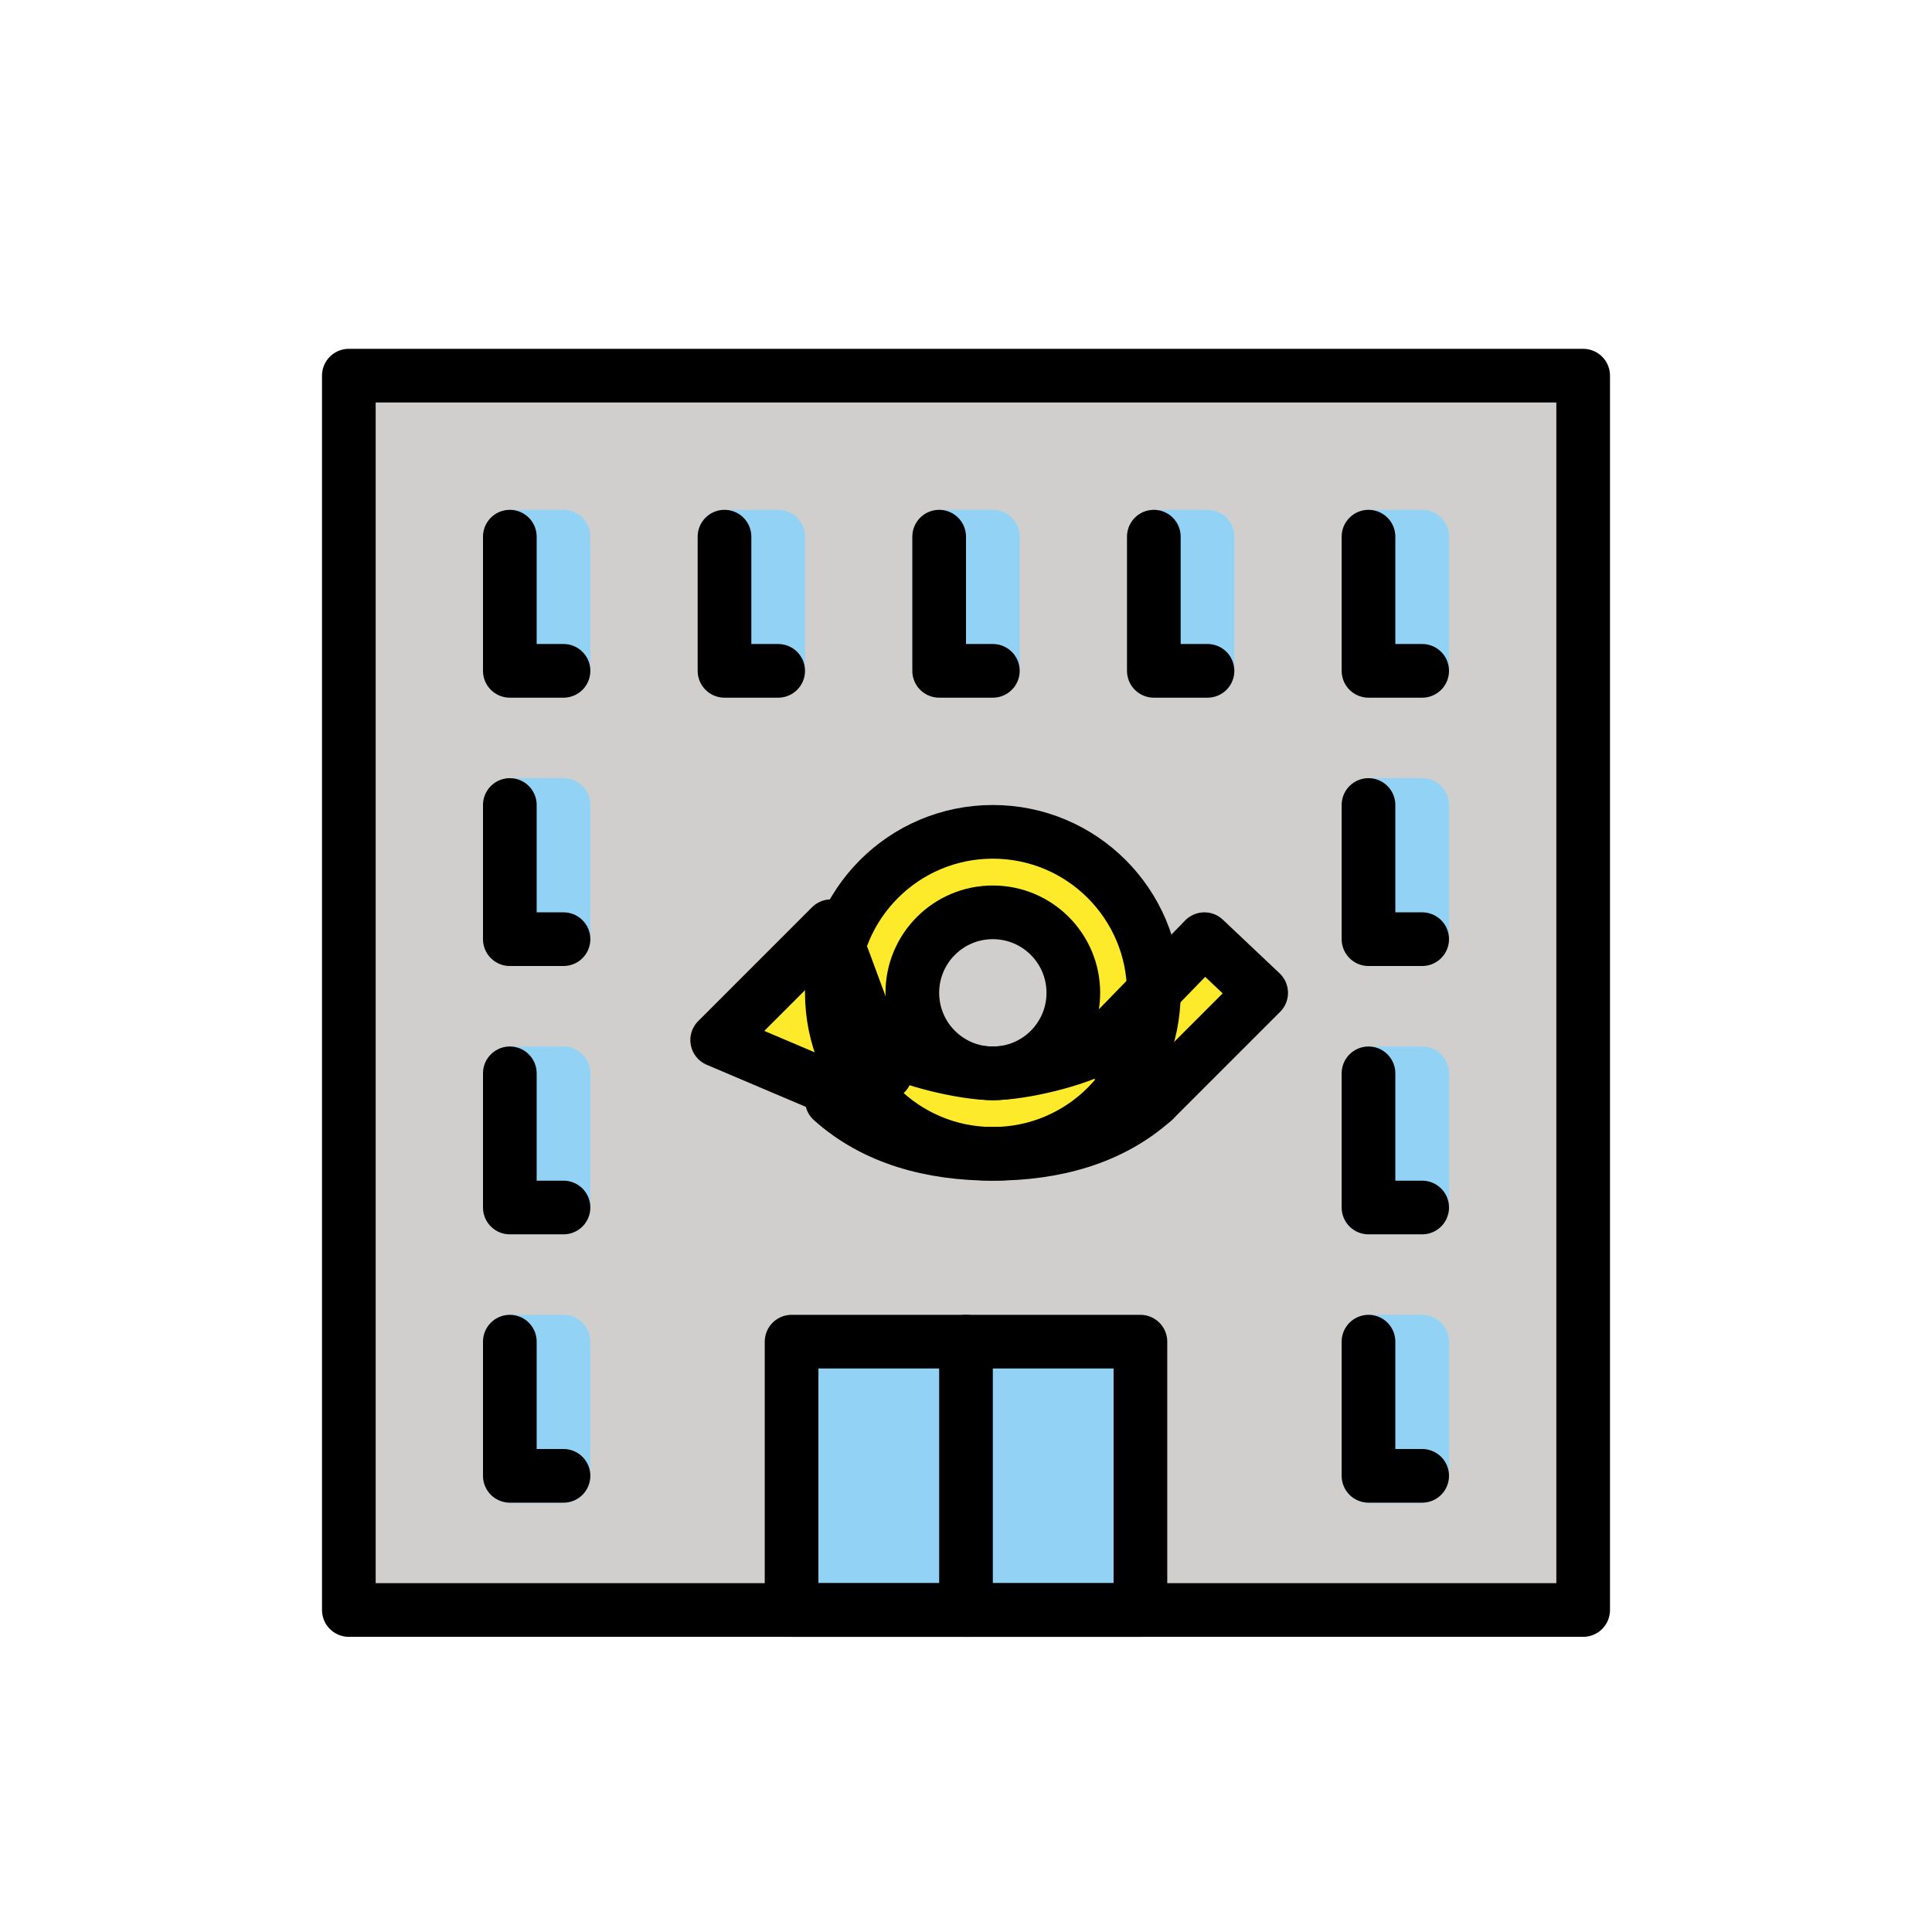 <svg id="emoji" xmlns="http://www.w3.org/2000/svg" viewBox="0 0 72 72">
  <g id="color">
    <rect x="13" y="14" fill="#D0CFCE" stroke="none" stroke-width="2" stroke-linecap="round" stroke-linejoin="round" stroke-miterlimit="10" width="46" height="46"></rect>
    <circle fill="#FCEA2B" stroke="none" stroke-width="2" stroke-linecap="round" stroke-linejoin="round" stroke-miterlimit="10" cx="37" cy="37" r="6"></circle>
    <rect x="29.5" y="50" fill="#92D3F5" stroke="none" stroke-width="2" stroke-linecap="round" stroke-linejoin="round" stroke-miterlimit="10" width="13" height="10"></rect>
    <rect x="51" y="30" fill="none" stroke="#92D3F5" stroke-width="2" stroke-linecap="round" stroke-linejoin="round" stroke-miterlimit="10" width="2" height="5"></rect>
    <rect x="51" y="20" fill="none" stroke="#92D3F5" stroke-width="2" stroke-linecap="round" stroke-linejoin="round" stroke-miterlimit="10" width="2" height="5"></rect>
    <rect x="35" y="20" fill="none" stroke="#92D3F5" stroke-width="2" stroke-linecap="round" stroke-linejoin="round" stroke-miterlimit="10" width="2" height="5"></rect>
    <rect x="43" y="20" fill="none" stroke="#92D3F5" stroke-width="2" stroke-linecap="round" stroke-linejoin="round" stroke-miterlimit="10" width="2" height="5"></rect>
    <rect x="27" y="20" fill="none" stroke="#92D3F5" stroke-width="2" stroke-linecap="round" stroke-linejoin="round" stroke-miterlimit="10" width="2" height="5"></rect>
    <rect x="51" y="40" fill="none" stroke="#92D3F5" stroke-width="2" stroke-linecap="round" stroke-linejoin="round" stroke-miterlimit="10" width="2" height="5"></rect>
    <rect x="51" y="50" fill="none" stroke="#92D3F5" stroke-width="2" stroke-linecap="round" stroke-linejoin="round" stroke-miterlimit="10" width="2" height="5"></rect>
    <rect x="19" y="30" fill="none" stroke="#92D3F5" stroke-width="2" stroke-linecap="round" stroke-linejoin="round" stroke-miterlimit="10" width="2" height="5"></rect>
    <rect x="19" y="20" fill="none" stroke="#92D3F5" stroke-width="2" stroke-linecap="round" stroke-linejoin="round" stroke-miterlimit="10" width="2" height="5"></rect>
    <rect x="19" y="40" fill="none" stroke="#92D3F5" stroke-width="2" stroke-linecap="round" stroke-linejoin="round" stroke-miterlimit="10" width="2" height="5"></rect>
    <rect x="19" y="50" fill="none" stroke="#92D3F5" stroke-width="2" stroke-linecap="round" stroke-linejoin="round" stroke-miterlimit="10" width="2" height="5"></rect>
    <circle fill="#D0CFCE" stroke="none" stroke-width="2" stroke-linecap="round" stroke-linejoin="round" stroke-miterlimit="10" cx="37" cy="37" r="3"></circle>
    <polygon fill="#FCEA2B" stroke="none" stroke-width="2" stroke-linecap="round" stroke-linejoin="round" stroke-miterlimit="10" points="
		30.97,34.517 26.727,38.76 32,41 33,40 	"></polygon>
    <polygon fill="#FCEA2B" stroke="none" stroke-width="2" stroke-linecap="round" stroke-linejoin="round" stroke-miterlimit="10" points="
		47,37 43,41 41,39 44.884,35 	"></polygon>
    <path fill="#FCEA2B" stroke="none" stroke-width="2" stroke-linecap="round" stroke-linejoin="round" stroke-miterlimit="10" d="
		M43,41c-1.593,1.426-3.694,2-6,2c-2.306,0-4.408-0.574-6-2l2-2c0.882,0.51,2.907,1,4,1c1.093,0,3.117-0.489,4-1L43,41z"></path>
  </g>
  <g id="hair"> </g>
  <g id="skin"> </g>
  <g id="skin-shadow"> </g>
  <g id="line">
    <rect x="13" y="14" fill="none" stroke="#000000" stroke-width="2" stroke-linecap="round" stroke-linejoin="round" stroke-miterlimit="10" width="46" height="46"></rect>
    <circle fill="none" stroke="#000000" stroke-width="2" stroke-linecap="round" stroke-linejoin="round" stroke-miterlimit="10" cx="37" cy="37" r="6"></circle>
    <rect x="29.5" y="50" fill="none" stroke="#000000" stroke-width="2" stroke-linecap="round" stroke-linejoin="round" stroke-miterlimit="10" width="13" height="10"></rect>
    <line fill="none" stroke="#000000" stroke-width="2" stroke-linecap="round" stroke-linejoin="round" stroke-miterlimit="10" x1="36" y1="60" x2="36" y2="50"></line>
    <circle fill="none" stroke="#000000" stroke-width="2" stroke-linecap="round" stroke-linejoin="round" stroke-miterlimit="10" cx="37" cy="37" r="3"></circle>
    <polygon fill="none" stroke="#000000" stroke-width="2" stroke-linecap="round" stroke-linejoin="round" stroke-miterlimit="10" points="
		30.97,34.517 26.727,38.76 32,41 33,40 	"></polygon>
    <polygon fill="none" stroke="#000000" stroke-width="2" stroke-linecap="round" stroke-linejoin="round" stroke-miterlimit="10" points="
		47,37 43,41 41,39 44.884,35 	"></polygon>
    <path fill="none" stroke="#000000" stroke-width="2" stroke-linecap="round" stroke-linejoin="round" stroke-miterlimit="10" d="
		M43,41c-1.593,1.426-3.694,2-6,2c-2.306,0-4.408-0.574-6-2l2-2c0.882,0.51,2.907,1,4,1c1.093,0,3.117-0.489,4-1L43,41z"></path>
    <polyline fill="none" stroke="#000000" stroke-width="2" stroke-linecap="round" stroke-linejoin="round" stroke-miterlimit="10" points="
		21,25 19,25 19,20 	"></polyline>
    <polyline fill="none" stroke="#000000" stroke-width="2" stroke-linecap="round" stroke-linejoin="round" stroke-miterlimit="10" points="
		53,35 51,35 51,30 	"></polyline>
    <polyline fill="none" stroke="#000000" stroke-width="2" stroke-linecap="round" stroke-linejoin="round" stroke-miterlimit="10" points="
		45,25 43,25 43,20 	"></polyline>
    <polyline fill="none" stroke="#000000" stroke-width="2" stroke-linecap="round" stroke-linejoin="round" stroke-miterlimit="10" points="
		53,25 51,25 51,20 	"></polyline>
    <polyline fill="none" stroke="#000000" stroke-width="2" stroke-linecap="round" stroke-linejoin="round" stroke-miterlimit="10" points="
		37,25 35,25 35,20 	"></polyline>
    <polyline fill="none" stroke="#000000" stroke-width="2" stroke-linecap="round" stroke-linejoin="round" stroke-miterlimit="10" points="
		29,25 27,25 27,20 	"></polyline>
    <polyline fill="none" stroke="#000000" stroke-width="2" stroke-linecap="round" stroke-linejoin="round" stroke-miterlimit="10" points="
		21,35 19,35 19,30 	"></polyline>
    <polyline fill="none" stroke="#000000" stroke-width="2" stroke-linecap="round" stroke-linejoin="round" stroke-miterlimit="10" points="
		21,45 19,45 19,40 	"></polyline>
    <polyline fill="none" stroke="#000000" stroke-width="2" stroke-linecap="round" stroke-linejoin="round" stroke-miterlimit="10" points="
		53,45 51,45 51,40 	"></polyline>
    <polyline fill="none" stroke="#000000" stroke-width="2" stroke-linecap="round" stroke-linejoin="round" stroke-miterlimit="10" points="
		53,55 51,55 51,50 	"></polyline>
    <polyline fill="none" stroke="#000000" stroke-width="2" stroke-linecap="round" stroke-linejoin="round" stroke-miterlimit="10" points="
		21,55 19,55 19,50 	"></polyline>
  </g>
</svg>